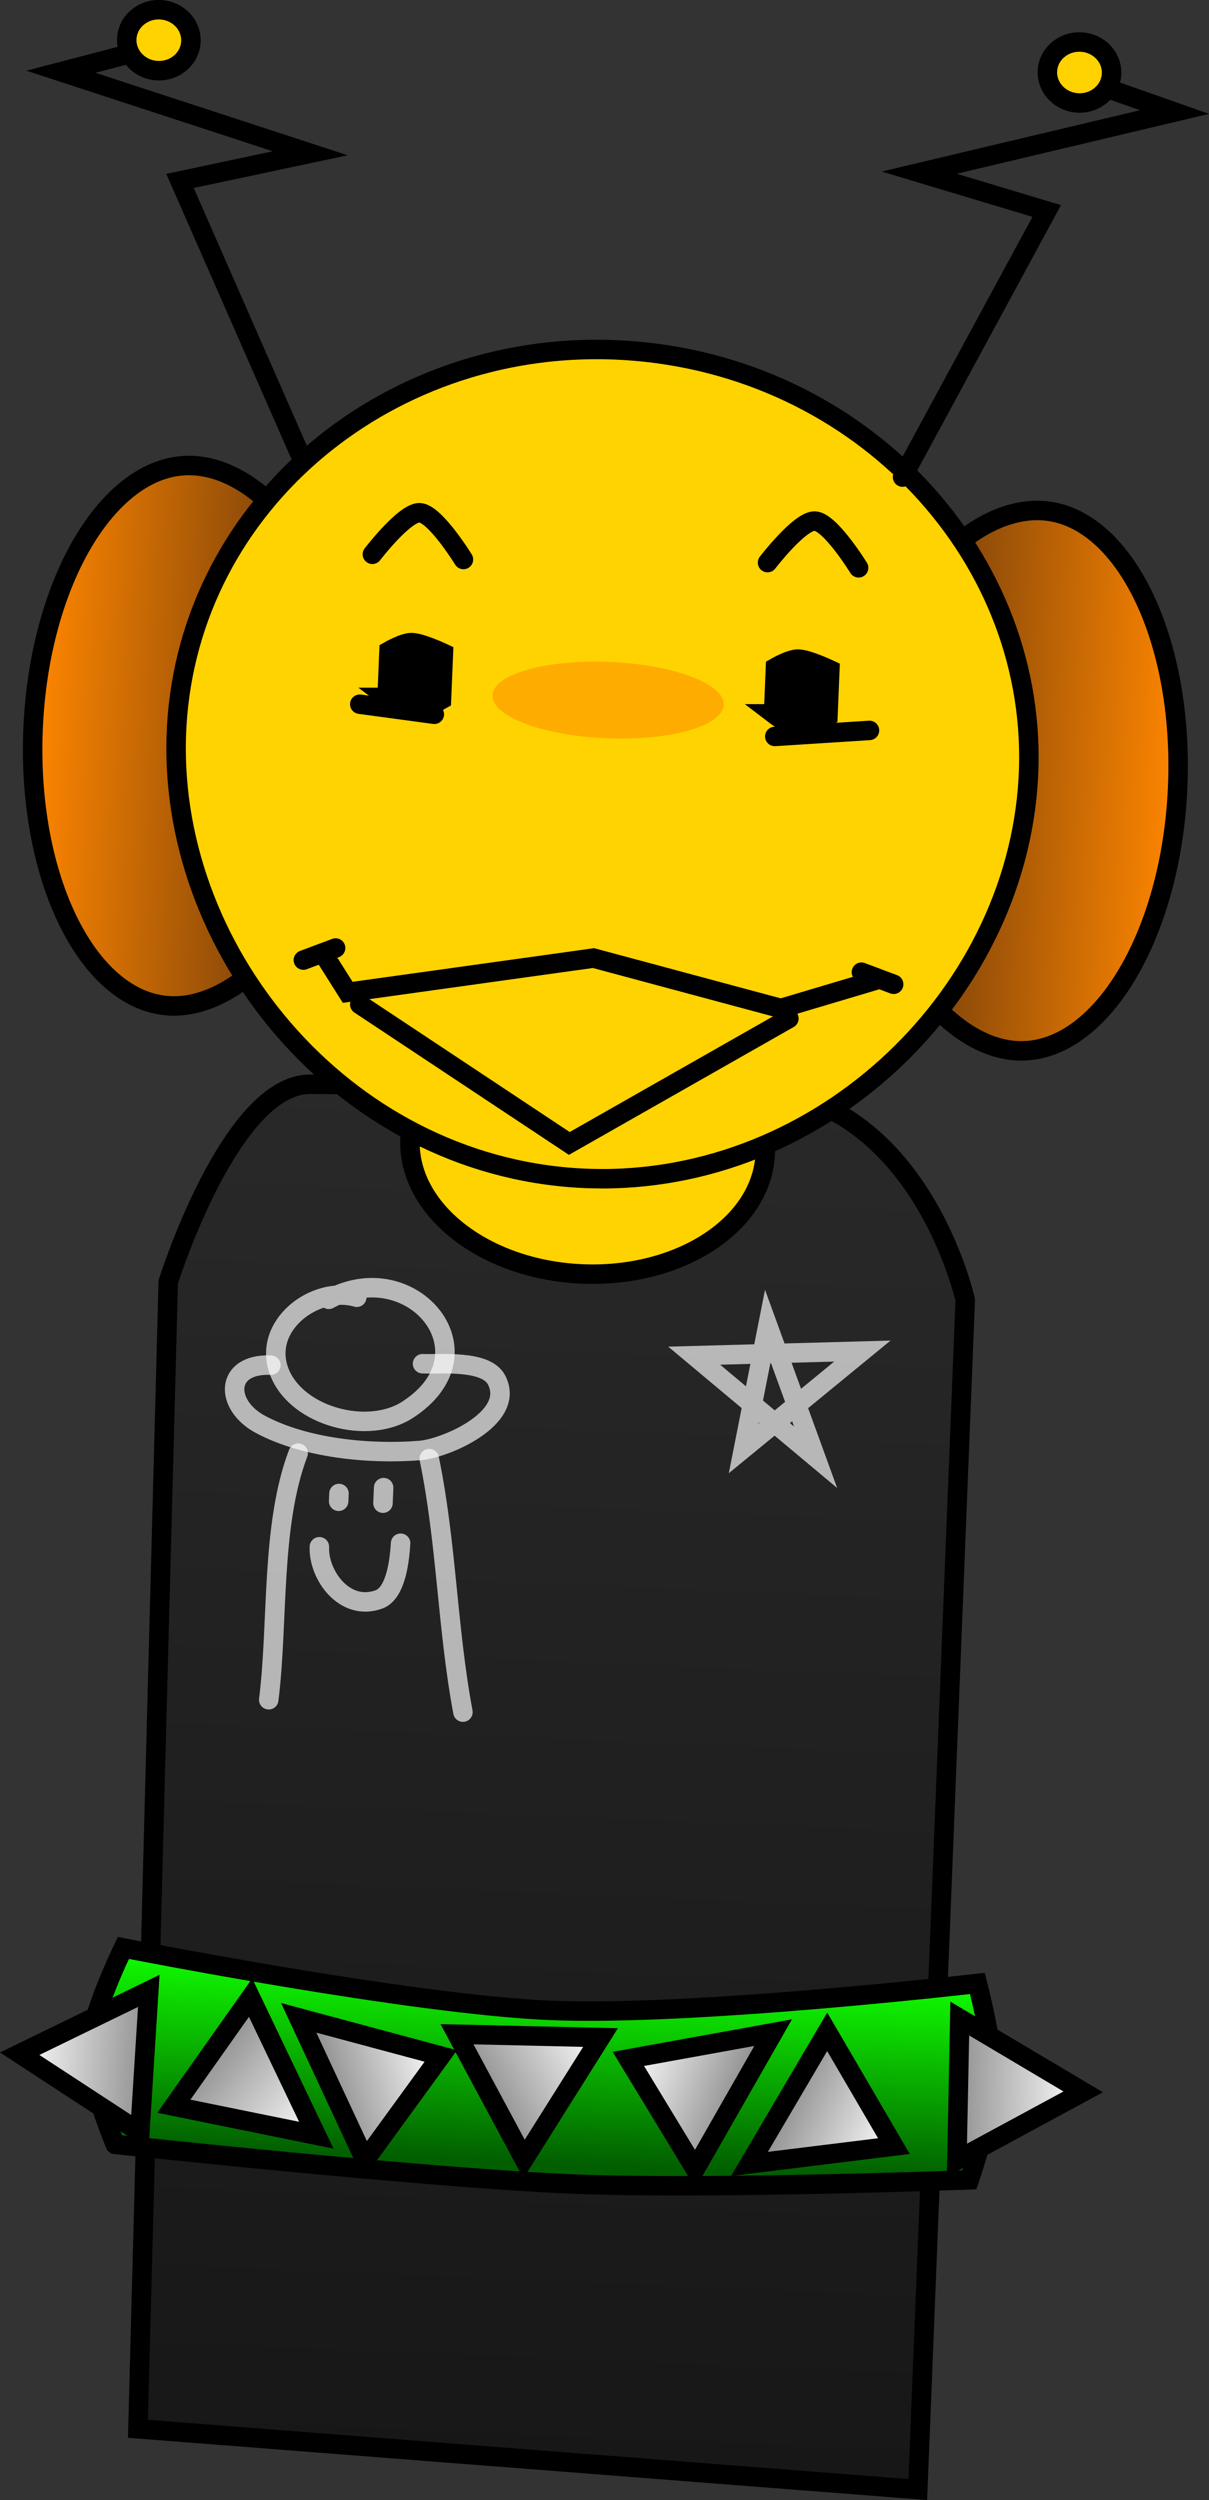 <svg version="1.1" xmlns="http://www.w3.org/2000/svg" xmlns:xlink="http://www.w3.org/1999/xlink" width="155.227" height="320.954" viewBox="0,0,155.227,320.954"><rect x="0" y="0" width="155.227" height="320.954" fill="#333333" stroke="none"/><defs><linearGradient x1="405.312" y1="112.806" x2="364.106" y2="111.096" gradientUnits="userSpaceOnUse" id="color-1"><stop offset="0" stop-color="#ff8600"/><stop offset="1" stop-color="#562e0d"/></linearGradient><linearGradient x1="258.349" y1="105.455" x2="299.554" y2="107.166" gradientUnits="userSpaceOnUse" id="color-2"><stop offset="0" stop-color="#ff8600"/><stop offset="1" stop-color="#562e0d"/></linearGradient><linearGradient x1="328.114" y1="150.595" x2="320.696" y2="329.273" gradientUnits="userSpaceOnUse" id="color-3"><stop offset="0" stop-color="#292929"/><stop offset="1" stop-color="#171717"/></linearGradient><linearGradient x1="324.774" y1="264.144" x2="323.727" y2="289.361" gradientUnits="userSpaceOnUse" id="color-4"><stop offset="0" stop-color="#10ff00"/><stop offset="1" stop-color="#025f00"/></linearGradient><linearGradient x1="256.634" y1="275.448" x2="272.638" y2="276.458" gradientUnits="userSpaceOnUse" id="color-5"><stop offset="0" stop-color="#ffffff"/><stop offset="1" stop-color="#929292"/></linearGradient><linearGradient x1="393.182" y1="280.346" x2="377.15" y2="280.025" gradientUnits="userSpaceOnUse" id="color-6"><stop offset="0" stop-color="#ffffff"/><stop offset="1" stop-color="#929292"/></linearGradient><linearGradient x1="294.719" y1="285.912" x2="281.351" y2="275.22" gradientUnits="userSpaceOnUse" id="color-7"><stop offset="0" stop-color="#ffffff"/><stop offset="1" stop-color="#929292"/></linearGradient><linearGradient x1="331.213" y1="273.373" x2="317.086" y2="280.961" gradientUnits="userSpaceOnUse" id="color-8"><stop offset="0" stop-color="#ffffff"/><stop offset="1" stop-color="#929292"/></linearGradient><linearGradient x1="368.876" y1="287.308" x2="355.322" y2="281.118" gradientUnits="userSpaceOnUse" id="color-9"><stop offset="0" stop-color="#ffffff"/><stop offset="1" stop-color="#929292"/></linearGradient><linearGradient x1="310.703" y1="275.741" x2="296.716" y2="279.979" gradientUnits="userSpaceOnUse" id="color-10"><stop offset="0" stop-color="#ffffff"/><stop offset="1" stop-color="#929292"/></linearGradient><linearGradient x1="334.782" y1="276.114" x2="348.37" y2="281.497" gradientUnits="userSpaceOnUse" id="color-11"><stop offset="0" stop-color="#ffffff"/><stop offset="1" stop-color="#929292"/></linearGradient></defs><g transform="translate(-254.106,-11.794)"><g stroke-miterlimit="10"><path d="M364.122,110.718c0.825,-19.153 13.101,-33.836 23.626,-33.382c10.525,0.453 18.388,16.347 17.563,35.5c-0.825,19.153 -10.026,34.312 -20.55,33.859c-10.525,-0.453 -21.463,-16.824 -20.639,-35.977z" fill="url(#color-1)" stroke="#000000" stroke-width="2.5" stroke-linecap="butt"/><path d="M299.57,106.788c-0.765,19.155 -13.023,34.563 -23.549,34.142c-10.526,-0.421 -18.439,-16.29 -17.673,-35.446c0.765,-19.155 9.919,-34.343 20.445,-33.922c10.526,0.421 21.543,16.07 20.777,35.226z" fill="url(#color-2)" stroke="#000000" stroke-width="2.5" stroke-linecap="butt"/><path d="M271.817,323.602l3.89,-147.241c0,0 7.97,-25.389 18.208,-25.37c10.168,0.019 34.251,0.462 55.302,0.502c22.832,0.043 28.819,27.193 28.819,27.193l-6.092,152.714z" fill="url(#color-3)" stroke="#000000" stroke-width="2.5" stroke-linecap="butt"/><path d="M352.363,159.859c-0.377,9.074 -10.893,16.007 -23.489,15.484c-12.596,-0.523 -22.502,-8.303 -22.125,-17.378c0.377,-9.074 10.893,-16.007 23.489,-15.484c12.596,0.523 22.502,8.303 22.125,17.378z" fill="#ffd300" stroke="#000000" stroke-width="2.5" stroke-linecap="butt"/><path d="M385.911,114.389c-3.121,28.383 -30.1,51.725 -60.171,48.418c-30.071,-3.307 -51.848,-32.009 -48.727,-60.392c3.121,-28.383 30.029,-48.712 60.1,-45.405c30.071,3.307 51.919,28.996 48.798,57.379z" fill="#ffd300" stroke="#000000" stroke-width="2.5" stroke-linecap="butt"/><path d="M347.027,102.288c-0.112,2.707 -6.85,4.625 -15.049,4.284c-8.199,-0.34 -14.755,-2.81 -14.642,-5.517c0.112,-2.707 6.85,-4.625 15.049,-4.284c8.199,0.34 14.755,2.81 14.642,5.517z" fill-opacity="0.184" fill="#ff0505" stroke="none" stroke-width="0" stroke-linecap="butt"/><path d="M349.579,197.751l3.108,-15.738l6.139,16.865l-15.591,-13.043l21.593,-0.591z" fill="none" stroke-opacity="0.671" stroke="#ffffff" stroke-width="2.5" stroke-linecap="round"/><path d="M296.317,178.601c10.593,-5.856 21.428,6.888 10.097,14.191c-5.058,3.26 -14.06,0.886 -16.378,-4.713c-2.497,-6.03 4.523,-11.321 9.877,-9.744" fill="none" stroke-opacity="0.671" stroke="#ffffff" stroke-width="2.5" stroke-linecap="round"/><path d="M308.358,186.867c2.37,0.099 8.14,-0.528 9.501,2.083c2.55,4.892 -6.539,8.797 -9.855,9.059c-6.515,0.515 -14.713,-0.29 -20.449,-3.349c-4.654,-2.482 -4.62,-7.856 1.336,-7.609" fill="none" stroke-opacity="0.671" stroke="#ffffff" stroke-width="2.5" stroke-linecap="round"/><path d="M288.61,230.006c1.243,-9.852 0.245,-22.357 3.779,-31.654" fill="none" stroke-opacity="0.671" stroke="#ffffff" stroke-width="2.5" stroke-linecap="round"/><path d="M309.218,199.051c2.238,10.845 2.307,21.758 4.326,32.546" fill="none" stroke-opacity="0.671" stroke="#ffffff" stroke-width="2.5" stroke-linecap="round"/><path d="M297.587,204.527c0.014,-0.333 0.028,-0.666 0.041,-0.999" fill="none" stroke-opacity="0.671" stroke="#ffffff" stroke-width="2.5" stroke-linecap="round"/><path d="M303.278,204.772c0.028,-0.666 0.055,-1.332 0.083,-1.998" fill="none" stroke-opacity="0.671" stroke="#ffffff" stroke-width="2.5" stroke-linecap="round"/><path d="M305.542,209.911c-0.126,1.929 -0.516,6.394 -2.787,7.217c-4.389,1.591 -7.793,-3.118 -7.642,-6.763" fill="none" stroke-opacity="0.671" stroke="#ffffff" stroke-width="2.5" stroke-linecap="round"/><path d="M393.335,22.107l11.569,4.071l-32.775,7.78l16.367,4.923l-18.507,34.161" fill="none" stroke="#000000" stroke-width="2.5" stroke-linecap="round"/><path d="M396.822,21.272c-0.09,2.16 -2.006,3.834 -4.281,3.74c-2.275,-0.094 -4.046,-1.922 -3.956,-4.082c0.09,-2.16 2.006,-3.834 4.281,-3.74c2.275,0.094 4.046,1.922 3.956,4.082z" fill="#ffd300" stroke="#000000" stroke-width="2.5" stroke-linecap="butt"/><path d="M292.831,70.599l-15.612,-35.577l16.719,-3.55l-32.018,-10.469l11.867,-3.098" fill="none" stroke="#000000" stroke-width="2.5" stroke-linecap="round"/><path d="M274.662,13.044c2.275,0.094 4.046,1.922 3.956,4.082c-0.09,2.16 -2.006,3.834 -4.281,3.74c-2.275,-0.094 -4.046,-1.922 -3.956,-4.082c0.09,-2.16 2.006,-3.834 4.281,-3.74z" fill="#ffd300" stroke="#000000" stroke-width="2.5" stroke-linecap="butt"/><path d="M301.917,82.954c0,0 4.172,-5.444 6.091,-5.335c1.976,0.113 5.6,6.003 5.6,6.003" fill="none" stroke="#000000" stroke-width="2.5" stroke-linecap="round"/><path d="M352.654,84.022c0,0 4.172,-5.444 6.091,-5.335c1.976,0.113 5.6,6.003 5.6,6.003" fill="none" stroke="#000000" stroke-width="2.5" stroke-linecap="round"/><path d="M268.902,287.085c0,0 -3.487,-8.263 -3.315,-12.404c0.177,-4.262 4.362,-12.813 4.362,-12.813c0,0 36.792,7.269 54.816,8.018c18.514,0.769 54.835,-3.465 54.835,-3.465c0,0 2.202,8.447 2.028,12.637c-0.175,4.216 -3.075,12.58 -3.075,12.58c0,0 -33.333,1.266 -50.883,0.538c-18.899,-0.785 -58.767,-5.09 -58.767,-5.09z" fill="url(#color-4)" stroke="#000000" stroke-width="2.5" stroke-linecap="butt"/><path d="M303.804,101.323l0.247,-5.961c0,0 1.936,-1.114 2.945,-1.072c1.262,0.052 4.038,1.362 4.038,1.362l-0.247,5.961c0,0 -2.556,1.429 -3.641,1.384c-1.226,-0.051 -3.343,-1.674 -3.343,-1.674z" fill="#000000" stroke="#000000" stroke-width="2.5" stroke-linecap="butt"/><path d="M353.423,103.439l0.247,-5.961c0,0 1.936,-1.114 2.945,-1.072c1.262,0.052 4.038,1.362 4.038,1.362l-0.247,5.961c0,0 -2.556,1.429 -3.641,1.384c-1.226,-0.051 -3.343,-1.674 -3.343,-1.674z" fill="#000000" stroke="#000000" stroke-width="2.5" stroke-linecap="butt"/><path d="M272.065,285.535l-15.431,-10.087l16.576,-8.068z" fill="url(#color-5)" stroke="#000000" stroke-width="2.5" stroke-linecap="butt"/><path d="M377.332,270.932l15.85,9.414l-16.214,8.773z" fill="url(#color-6)" stroke="#000000" stroke-width="2.5" stroke-linecap="butt"/><path d="M286.278,268.25l8.441,17.662l-18.294,-3.721z" fill="url(#color-7)" stroke="#000000" stroke-width="2.5" stroke-linecap="butt"/><path d="M312.782,272.948l18.43,0.424l-9.822,15.601z" fill="url(#color-8)" stroke="#000000" stroke-width="2.5" stroke-linecap="butt"/><path d="M360.311,272.636l8.565,14.672l-18.543,2.292z" fill="url(#color-9)" stroke="#000000" stroke-width="2.5" stroke-linecap="butt"/><path d="M292.458,270.841l18.245,4.899l-9.73,13.375z" fill="url(#color-10)" stroke="#000000" stroke-width="2.5" stroke-linecap="butt"/><path d="M343.369,290.25l-8.587,-14.136l18.588,-3.37z" fill="url(#color-11)" stroke="#000000" stroke-width="2.5" stroke-linecap="butt"/><path d="M309.87,103.493l-9.571,-1.293" fill="none" stroke="#000000" stroke-width="2.5" stroke-linecap="round"/><path d="M353.584,106.339l12.157,-0.776" fill="none" stroke="#000000" stroke-width="2.5" stroke-linecap="round"/><path d="M293.056,135.05l4.139,-1.552" fill="none" stroke="#000000" stroke-width="2.5" stroke-linecap="round"/><path d="M295.643,134.274l3.104,4.915l31.557,-4.397l24.056,6.467l12.157,-3.621" fill="none" stroke="#000000" stroke-width="2.5" stroke-linecap="round"/><path d="M364.707,136.602l4.139,1.552" fill="none" stroke="#000000" stroke-width="2.5" stroke-linecap="round"/><path d="M300.299,140.741l26.901,17.848l28.195,-16.037" fill="none" stroke="#000000" stroke-width="2.5" stroke-linecap="round"/></g></g></svg>
